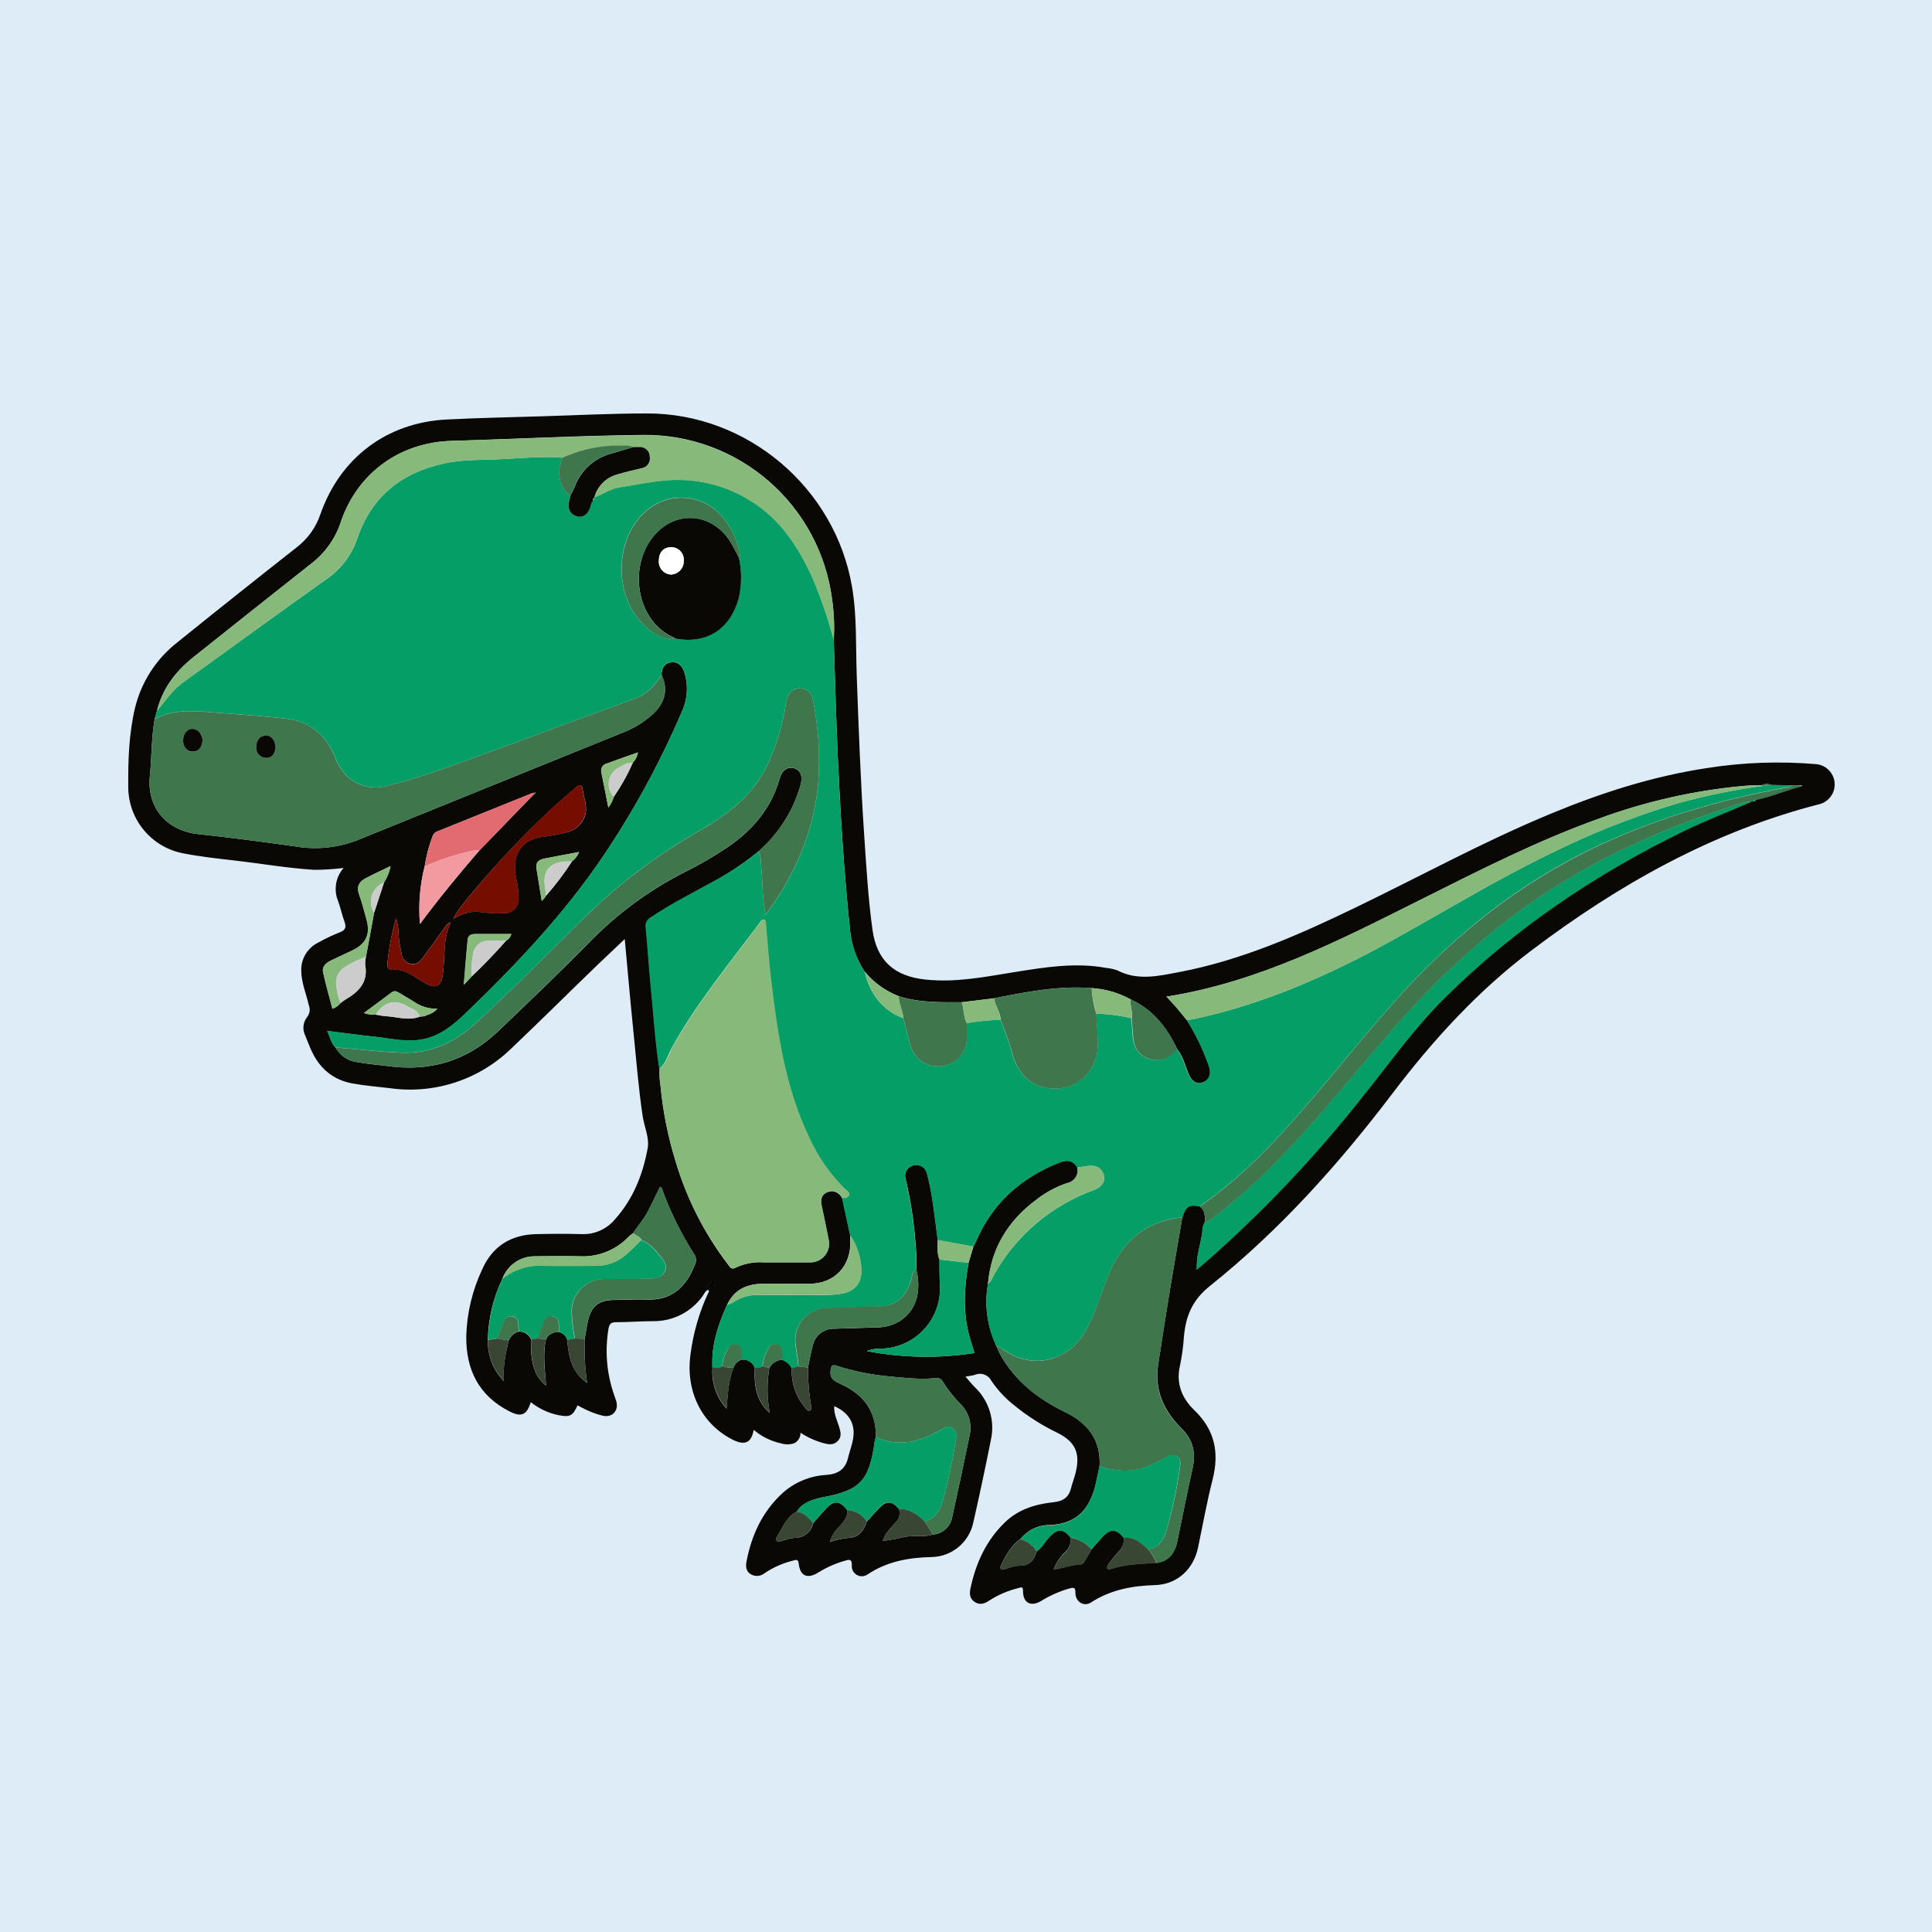 <svg width="500" height="500" viewBox="0 0 500 500" fill="none" xmlns="http://www.w3.org/2000/svg">
<rect width="500" height="500" fill="#DDECF7"/>
<g filter="url(#filter0_d)">
<path d="M245.867 350.27C246.759 351.283 247.438 352.144 248.198 352.914C250.043 354.641 251.404 356.819 252.147 359.234C252.89 361.648 252.989 364.215 252.435 366.679C251.009 373.83 249.489 380.968 247.874 388.092C247.339 390.573 245.981 392.799 244.019 394.41C242.058 396.021 239.609 396.922 237.07 396.965C231.162 397.097 225.618 398.09 220.581 401.422C220.182 401.718 219.707 401.894 219.211 401.928C218.716 401.962 218.221 401.853 217.785 401.614C217.35 401.375 216.992 401.016 216.755 400.58C216.517 400.144 216.41 399.649 216.446 399.153C216.517 397.33 215.706 397.604 214.622 397.928C212.208 398.616 209.901 399.639 207.771 400.966C204.953 402.719 203.048 401.888 202.703 398.637C202.582 397.371 201.893 397.725 201.305 397.867C198.659 398.51 196.148 399.614 193.886 401.129C193.401 401.534 192.802 401.782 192.172 401.838C191.541 401.894 190.909 401.756 190.359 401.443C189.062 400.703 188.94 399.417 189.194 398.14C190.481 391.344 193.248 385.317 198.396 380.516C201.567 377.626 205.644 375.925 209.93 375.704C212.869 375.461 214.764 374.266 215.463 371.328C215.848 369.708 216.477 368.128 216.75 366.497C217.49 362.617 215.798 359.629 211.906 357.907C211.754 359.872 212.635 361.544 213.163 363.266C213.578 364.603 213.892 365.828 212.798 366.953C211.703 368.077 210.396 367.824 209.088 367.479C206.985 366.893 204.984 365.984 203.159 364.785C203.184 365.364 203.033 365.938 202.728 366.43C202.423 366.923 201.976 367.314 201.447 367.55C200.373 367.879 199.226 367.879 198.153 367.55C195.538 366.981 193.103 365.781 191.059 364.056C190.461 367.368 188.829 368.107 185.859 366.71C177.61 362.658 173.353 354.058 174.711 344.425C175.421 338.969 176.956 333.651 179.262 328.654C179.373 328.421 179.606 328.188 179.262 327.793C178.562 328.077 178.248 328.806 177.883 329.363C176.451 331.394 174.55 333.051 172.341 334.192C170.132 335.332 167.681 335.924 165.195 335.917C161.921 335.917 158.647 336.17 155.374 336.19C154.137 336.19 153.712 336.636 153.489 337.821C152.517 343.509 152.991 349.35 154.867 354.808C155.06 355.405 155.293 355.983 155.475 356.58C156.215 359.062 154.462 360.966 151.989 360.379C150.841 360.104 149.719 359.731 148.634 359.265C147.54 358.819 146.516 358.252 145.462 357.705C144.205 360.5 143.496 360.814 140.455 360.227C137.862 359.675 135.433 358.527 133.361 356.874C132.348 360.237 130.908 360.835 127.817 359.244C119.882 355.193 116.558 348.436 116.669 339.756C116.844 333.75 118.262 327.845 120.835 322.415C123.49 316.499 128.263 313.551 134.709 313.389C138.692 313.298 142.675 313.278 146.648 313.389C148.258 313.44 149.859 313.123 151.329 312.463C152.799 311.803 154.099 310.818 155.131 309.581C159.833 304.354 162.347 298.044 163.603 291.247C164.12 288.411 162.732 285.656 162.316 282.84C161.232 275.537 160.664 268.173 159.914 260.829C159.114 253.019 158.445 245.19 157.685 237.025C155.212 239.385 152.901 241.543 150.59 243.751C143.232 250.842 135.945 258.114 128.507 265.164C124.398 269.223 119.406 272.279 113.921 274.092C108.436 275.905 102.606 276.427 96.886 275.618C93.633 275.233 90.359 274.969 87.147 274.382C82.028 273.43 78.542 270.33 76.475 265.62C75.937 264.405 75.461 263.179 74.975 261.953C74.603 261.196 74.453 260.349 74.542 259.51C74.632 258.671 74.957 257.875 75.481 257.213C75.819 256.792 76.038 256.288 76.117 255.754C76.195 255.22 76.13 254.675 75.927 254.174C75.258 251.196 74.002 248.36 73.961 245.24C73.911 243.732 74.298 242.242 75.075 240.949C75.851 239.655 76.985 238.613 78.339 237.947C80.162 236.927 82.051 236.03 83.995 235.263C85.444 234.696 85.647 233.906 85.16 232.548C84.542 230.847 84.147 229.054 83.569 227.362C82.937 225.927 82.731 224.34 82.973 222.791C83.216 221.242 83.897 219.795 84.937 218.621C82.403 218.949 79.85 219.111 77.295 219.107C70.475 218.692 63.735 217.506 56.955 216.726C52.394 216.2 47.834 215.714 43.303 214.822C39.403 214.051 35.881 211.976 33.317 208.938C30.753 205.901 29.299 202.082 29.196 198.109C29.125 191.15 29.317 184.161 30.909 177.334C32.546 170.489 36.48 164.412 42.057 160.114C52.252 151.889 62.509 143.725 72.826 135.622C75.647 133.446 77.762 130.486 78.907 127.113C84.015 112.487 96.085 103.371 111.521 102.57C119.73 102.145 127.959 101.993 136.179 101.74C145.239 101.466 154.3 101 163.36 101C189.376 100.899 212.179 120.246 216.517 145.944C217.804 153.541 217.439 161.229 217.723 168.876C218.22 182.733 218.737 196.58 219.669 210.406C220.226 218.509 220.683 226.673 221.818 234.716C222.912 242.627 227.473 246.648 235.419 247.499C243.364 248.35 250.823 246.82 258.455 245.595C266.38 244.329 274.296 243.012 282.343 244.511C283.316 244.592 284.274 244.803 285.19 245.139C290.42 247.854 295.751 246.608 301.051 245.595C317.196 242.556 332.084 235.982 346.77 228.892C363.553 220.788 379.941 211.804 397.19 204.652C410.284 199.223 423.693 194.898 437.729 192.781C447.112 191.294 456.642 190.954 466.107 191.768C467.321 191.9 468.452 192.449 469.307 193.321C470.162 194.192 470.689 195.334 470.796 196.55C470.904 197.766 470.586 198.982 469.897 199.99C469.209 200.998 468.191 201.737 467.019 202.08C439.28 209.17 414.926 222.895 392.295 240.003C378.451 250.467 366.897 263.118 356.408 276.934C342.503 295.248 327.179 312.387 309.169 326.77C304.538 330.467 302.876 334.6 302.399 339.938C302.236 342.44 301.897 344.928 301.386 347.383C300.271 352.063 301.913 355.902 305.095 358.961C310.416 364.076 311.582 369.951 309.818 376.9C308.349 382.693 307.284 388.589 306.068 394.453C304.893 400.085 300.717 404.056 294.859 404.228C289.001 404.4 283.427 405.423 278.37 408.705C276.505 409.921 274.316 408.553 274.316 406.244C274.316 404.967 274.062 404.724 272.796 405.089C270.249 405.806 267.813 406.873 265.559 408.259C262.833 409.961 260.705 408.867 260.756 405.697C260.756 404.461 260.137 404.846 259.62 404.978C256.906 405.627 254.322 406.733 251.979 408.249C250.692 409.11 249.435 409.445 248.128 408.503C246.82 407.561 246.901 406.264 247.195 404.907C248.594 398.434 251.249 392.65 256.083 387.971C259.661 384.527 264.059 383.261 268.782 382.754C271.042 382.511 272.552 381.559 273.14 379.27C273.495 377.862 274.042 376.494 274.387 375.076C275.613 370.062 274.306 367.135 269.654 364.805C265.693 362.904 261.972 360.541 258.566 357.765C256.251 355.957 254.231 353.801 252.577 351.374C252.208 350.632 251.575 350.056 250.802 349.758C250.029 349.46 249.173 349.462 248.401 349.763C247.702 350.006 246.952 350.087 245.867 350.27ZM195.112 348.011C195.434 347.398 195.912 346.881 196.497 346.511C197.082 346.141 197.755 345.932 198.447 345.904C199.519 346.277 200.405 347.051 200.92 348.062C200.703 351.784 201.934 355.446 204.355 358.282C204.68 358.667 205.045 359.346 205.683 359.011C206.159 358.758 205.957 358.14 205.876 357.674C205.337 354.461 205.076 351.208 205.095 347.95C205.501 346.056 205.825 344.142 206.332 342.278C206.592 340.999 207.299 339.854 208.325 339.047C209.352 338.24 210.631 337.824 211.936 337.872C215.625 337.75 219.314 337.659 223.003 337.527C225.106 337.53 227.167 336.944 228.953 335.836C233.057 333.131 234.517 328.492 233.148 322.445C233.248 320.418 233.194 318.386 232.986 316.367C232.592 310.545 231.718 304.765 230.371 299.087C230.188 298.514 230.201 297.896 230.408 297.331C230.615 296.765 231.006 296.286 231.517 295.967C231.963 295.668 232.484 295.499 233.021 295.479C233.558 295.459 234.09 295.59 234.557 295.856C235.672 296.413 235.905 297.557 236.168 298.641C237.476 303.99 237.962 309.469 238.702 314.899C238.702 316.59 238.469 318.302 239.138 319.963C239.138 322.111 239.138 324.268 239.239 326.416C239.382 328.487 239.108 330.565 238.434 332.529C237.76 334.493 236.699 336.301 235.314 337.849C233.93 339.396 232.249 340.651 230.371 341.538C228.493 342.426 226.457 342.929 224.382 343.017C223 342.934 221.617 343.152 220.328 343.655C229.516 345.426 238.942 345.597 248.188 344.162C247.651 342.359 247.074 340.718 246.668 339.037C245.178 332.959 245.584 326.882 246.668 320.804C247.094 319.396 247.519 317.988 247.935 316.58C248.158 316.155 248.401 315.729 248.584 315.294C252.85 305.306 260.33 298.732 270.313 294.792C272.208 294.043 273.708 294.306 274.812 296.109C274.918 296.547 274.933 297.002 274.858 297.447C274.782 297.891 274.617 298.315 274.372 298.694C274.128 299.073 273.809 299.398 273.435 299.65C273.062 299.902 272.641 300.076 272.198 300.161C269.356 301.125 266.694 302.556 264.323 304.395C256.945 309.834 252.506 316.995 251.695 326.243C250.721 331.746 251.501 337.415 253.925 342.45C254.189 343.141 254.49 343.817 254.827 344.476C258.708 351.435 264.688 356.064 271.711 359.467C277.579 362.313 280.934 366.669 280.569 373.435C280.295 374.722 280.012 376.008 279.748 377.295C278.37 383.949 275.096 388.437 267.586 388.67C266.15 388.669 264.733 388.991 263.438 389.611C262.143 390.232 261.005 391.136 260.107 392.255C257.766 393.906 256.438 396.307 255.171 398.799C254.999 399.143 254.796 399.71 254.958 399.943C255.262 400.409 255.82 400.126 256.286 400.014C257.514 399.547 258.799 399.247 260.107 399.123C262.803 399.204 263.634 397.472 264.323 395.426C265.813 394.413 266.583 392.721 267.85 391.475C269.806 389.541 271.357 389.612 273.069 391.881C273.161 392.563 273.088 393.257 272.857 393.905C272.626 394.553 272.244 395.137 271.742 395.608C270.384 396.867 269.342 398.429 268.701 400.166C271.184 399.802 273.383 398.9 275.735 398.839C276.171 398.839 276.444 398.444 276.657 398.08L278.552 394.879C279.464 393.866 280.336 392.762 281.278 391.749C283.437 389.45 284.917 389.521 286.863 391.941C286.928 392.632 286.83 393.328 286.576 393.974C286.323 394.62 285.921 395.197 285.403 395.659C284.473 396.685 283.606 397.767 282.809 398.9C282.706 399.032 282.632 399.184 282.592 399.346C282.552 399.509 282.547 399.678 282.576 399.842C282.799 400.318 283.285 400.085 283.67 399.964C287.481 398.758 291.434 398.677 295.366 398.465C298.629 397.988 300.079 395.801 300.697 392.843C301.994 386.573 303.23 380.283 304.629 374.033C305.521 370.032 304.811 366.689 301.812 363.721C297.22 359.173 294.717 353.805 295.731 347.12C296.744 340.434 297.758 333.952 298.852 327.317C299.866 321.24 300.94 315.101 301.984 308.993C302.997 306.086 303.524 305.742 306.443 306.147C307.913 307.16 307.811 308.73 307.852 310.199C307.396 310.982 307.165 311.876 307.183 312.782C306.778 316.033 305.501 319.153 305.795 322.496C305.734 322.323 305.663 322.171 305.48 322.404H305.784C306.534 321.787 307.305 321.179 308.034 320.541C322.923 307.467 336.578 293.053 348.827 277.481C355.749 268.841 362.154 259.776 370.11 251.946C388.272 233.966 409.159 219.927 432.094 208.805C437.78 206.05 443.689 203.802 449.476 201.279H449.425C449.851 201.279 450.276 201.279 450.509 200.844C454.472 200.064 458.151 198.382 462.529 197.278C462.135 197.24 461.739 197.223 461.343 197.228C460.867 197.228 460.381 197.228 459.894 197.228L454.513 197.167C454.097 196.987 453.647 196.899 453.193 196.909C452.74 196.92 452.295 197.028 451.888 197.228C450.418 197.278 448.949 197.228 447.499 197.37C434.599 198.532 421.908 201.393 409.757 205.878C393.866 211.571 378.887 219.228 363.837 226.754C342.776 237.289 321.838 248.147 297.879 251.925C298.893 253.05 299.805 253.951 300.656 254.964C301.508 255.977 302.318 256.99 303.149 258.003C305.523 261.754 307.457 265.764 308.916 269.955C309.595 271.981 308.977 273.511 307.355 274.108C305.734 274.706 304.376 273.845 303.565 271.839C302.693 269.682 302.146 267.372 300.646 265.499C298.001 259.887 294.332 255.228 288.484 252.584C285.387 250.896 281.953 249.916 278.431 249.717C269.867 249.039 261.546 250.73 253.215 252.361L244.864 253.374C239.371 253.374 233.868 253.526 228.547 251.794C225.119 250.46 222.09 248.27 219.75 245.433C217.713 242.349 216.441 238.825 216.041 235.152C214.409 219.856 213.477 204.511 212.788 189.145C212.352 179.279 212.078 169.403 211.774 159.527C211.984 156.043 211.838 152.548 211.338 149.094C209.815 137.266 204.008 126.406 195.016 118.567C186.024 110.728 174.471 106.454 162.539 106.551C146.03 106.734 129.53 107.595 113 108.091C99.501 108.445 88.444 116.427 84.157 129.22C82.736 133.455 80.077 137.166 76.525 139.876C66.282 147.98 56.073 156.083 45.898 164.186C41.357 167.853 38.013 172.269 36.614 177.982C36.422 178.691 36.219 179.4 36.026 180.12C35.145 185.073 35.277 189.985 34.78 194.898C33.979 203.001 39.118 208.978 47.286 209.859C55.729 210.771 64.161 211.885 72.562 213.07C77.945 213.976 83.474 213.401 88.555 211.409C111.331 202.164 134.111 192.93 156.894 183.705C159.846 182.607 162.565 180.964 164.911 178.864C168.154 175.825 168.965 172.462 167.221 168.734C167.221 167.023 167.819 165.696 169.694 165.422C171.569 165.149 172.603 166.435 173.13 168.066C174.172 171.408 173.934 175.018 172.461 178.195C166.929 191.129 160.197 203.517 152.354 215.197C142.087 230.492 129.53 243.721 116.355 256.392C113.244 259.37 110.011 262.034 105.653 262.946C101.295 263.858 97.332 262.794 93.187 262.348C89.042 261.903 85.079 261.335 80.68 260.819C81.461 262.45 81.694 263.989 82.849 265.114C83.407 266.125 84.194 266.991 85.149 267.642C86.103 268.293 87.197 268.711 88.342 268.861C90.937 269.338 93.592 269.55 96.207 269.874C107.183 271.424 116.821 268.628 124.868 260.94C132.915 253.252 140.678 245.848 148.361 238.048C155.593 230.562 164.031 224.341 173.323 219.644C176.951 217.842 180.461 215.812 183.832 213.566C190.582 209.119 195.568 203.346 197.808 195.425C198.416 193.308 199.835 192.386 201.396 192.791C203.19 193.298 203.828 194.898 203.17 197.218C201.261 203.906 197.439 209.891 192.173 214.437C188.559 217.384 184.674 219.982 180.569 222.196C175.147 225.235 169.593 227.95 164.465 231.454C164.012 231.692 163.645 232.067 163.418 232.526C163.191 232.984 163.114 233.502 163.198 234.007C163.695 239.264 164.019 244.551 164.536 249.819C165.235 256.737 165.64 263.685 166.705 270.573C166.629 272.087 166.71 273.604 166.948 275.101C167.571 281.672 168.869 288.162 170.819 294.468C173.676 304.158 178.286 313.242 184.42 321.27C184.907 321.888 185.211 322.708 186.366 322.08C188.644 321.003 191.16 320.529 193.673 320.703C197.585 320.703 201.497 320.703 205.399 320.703C206.166 320.751 206.933 320.616 207.637 320.31C208.342 320.004 208.963 319.534 209.45 318.941C209.937 318.347 210.276 317.646 210.439 316.896C210.601 316.145 210.583 315.367 210.386 314.625C209.838 311.9 209.291 309.176 208.703 306.461C208.369 304.932 208.298 303.422 209.909 302.632C211.521 301.842 213.01 302.47 213.963 304.05C214.662 307.261 215.352 310.462 216.041 313.673C216.041 314.088 216.041 314.504 216.041 314.919C216.365 321.614 211.987 326.243 205.349 326.243C201.244 326.243 197.139 326.162 193.035 326.243C189.103 326.355 185.94 327.854 184.177 331.662L183.812 332.483C181.633 337.436 180.052 342.531 180.387 348.041C180.244 349.949 180.493 351.866 181.118 353.674C181.744 355.482 182.733 357.144 184.025 358.556C184.349 354.605 184.552 351.212 185.799 348.011C185.964 347.51 186.246 347.055 186.621 346.683C186.996 346.312 187.454 346.034 187.957 345.874C188.675 345.785 189.401 345.945 190.015 346.326C190.63 346.708 191.094 347.288 191.332 347.971C191.109 352.387 191.646 356.54 195.214 359.7C194.483 355.841 194.448 351.882 195.112 348.011ZM137.344 352.589L137.435 352.67L137.324 352.6C137.081 348.548 136.391 344.567 137.324 340.546C137.627 339.94 138.11 339.441 138.707 339.119C139.303 338.796 139.984 338.665 140.658 338.743C141.169 338.848 141.641 339.093 142.021 339.45C142.4 339.808 142.672 340.265 142.807 340.769C143.141 345.104 143.993 349.196 147.945 351.911C147.396 348.122 147.189 344.291 147.327 340.465C147.6 338.956 147.813 337.426 148.138 335.947C149.009 331.997 150.965 330.457 155.029 330.427C157.816 330.427 160.603 330.214 163.391 330.325C169.157 330.569 172.887 327.783 175.218 322.749C175.421 322.303 175.562 321.827 175.796 321.412C176.058 320.935 176.171 320.389 176.119 319.847C176.066 319.305 175.851 318.791 175.502 318.373C172.376 313.426 169.758 308.176 167.688 302.703C167.475 302.156 167.465 301.457 166.826 301.143C165.813 303.169 164.799 305.256 163.786 307.312C162.772 309.368 161.11 311.191 159.833 313.177C159.476 313.4 159.138 313.65 158.82 313.926C157.183 315.686 155.178 317.065 152.949 317.965C150.719 318.865 148.319 319.263 145.918 319.133C142.026 319.031 138.135 319.082 134.243 319.133C132.43 319.151 130.667 319.724 129.19 320.774C127.713 321.825 126.594 323.302 125.983 325.008C123.614 329.955 122.342 335.355 122.253 340.84C122.206 342.792 122.549 344.733 123.262 346.551C123.976 348.369 125.045 350.026 126.409 351.425C126.074 347.434 126.885 344.202 127.635 340.961C127.864 340.403 128.215 339.904 128.663 339.499C129.11 339.094 129.642 338.794 130.219 338.621C130.903 338.577 131.583 338.749 132.163 339.113C132.743 339.476 133.194 340.013 133.452 340.647C133.452 341.964 133.381 343.301 133.513 344.608C133.837 347.656 134.669 350.553 137.304 352.589H137.344ZM159.772 191.383C160.468 190.645 160.93 189.719 161.1 188.719C158.272 189.732 155.658 190.624 153.063 191.586C152.577 191.686 152.15 191.974 151.877 192.388C151.603 192.802 151.505 193.308 151.604 193.794C152.192 196.833 152.8 199.79 153.438 203.001C154.08 202.16 154.564 201.209 154.867 200.196C156.772 197.416 158.414 194.466 159.772 191.383ZM137.304 225.823C139.761 223.041 142.001 220.075 144.003 216.949C144.839 216.318 145.488 215.471 145.878 214.498C142.837 215.075 139.797 215.612 136.868 216.2C135.5 216.473 134.557 217.132 134.841 218.762C135.297 221.528 135.733 224.283 136.209 227.18C136.493 226.876 136.685 226.694 136.847 226.491C137.01 226.288 137.152 226.045 137.304 225.823ZM93.278 256.595C94.085 256.768 94.9 256.896 95.721 256.98C98.69 257.101 101.639 258.256 104.629 257.112L105.845 257.01L106.403 256.737C107.476 256.46 108.448 255.88 109.2 255.066C107.379 255.123 105.578 254.682 103.99 253.789C102.521 252.878 101.031 251.986 99.531 251.095C98.882 250.71 98.193 250.234 97.423 250.791C95.072 252.523 92.741 254.275 90.177 256.18C91.17 256.532 92.227 256.673 93.278 256.595ZM126.956 237.491C127.632 237.099 128.135 236.466 128.365 235.719C125.122 235.719 122.162 235.719 119.243 235.719C118.169 235.719 117.216 235.891 117.054 237.106C116.7 240.814 116.436 244.541 116.041 248.877L118.068 246.709C121.162 243.771 124.125 240.699 126.956 237.491ZM224.432 392.802C226.145 392.498 227.888 392.326 229.55 391.87C232.145 391.161 234.851 391.972 237.405 391.141C238.67 391.056 239.867 390.535 240.79 389.667C241.714 388.798 242.309 387.637 242.472 386.38C244.023 379.391 245.513 372.392 246.952 365.372C247.264 363.968 247.219 362.509 246.82 361.127C246.422 359.745 245.683 358.484 244.672 357.462C242.904 355.683 241.338 353.716 239.999 351.597C239.84 351.251 239.568 350.969 239.227 350.798C238.886 350.627 238.498 350.576 238.124 350.655C234.01 351.09 229.925 350.564 225.831 350.189C221.325 349.761 216.878 348.854 212.565 347.484C211.298 347.089 211.146 347.424 210.973 348.619C210.629 350.959 212.21 351.556 213.801 352.286C219.608 354.96 222.801 359.376 222.679 365.889C222.554 366.285 222.452 366.687 222.375 367.094C221.007 377.224 218.605 379.766 208.703 381.539C208.571 381.539 208.43 381.589 208.298 381.63C205.926 382.238 203.626 382.957 202.217 385.195C199.683 386.451 198.72 388.984 197.393 391.212C197.119 391.668 196.663 392.225 197.008 392.742C197.484 393.4 198.143 392.742 198.7 392.65C199.621 392.36 200.563 392.14 201.518 391.992C202.662 392.054 203.79 391.704 204.698 391.005C205.606 390.306 206.232 389.305 206.463 388.183C207.477 386.998 208.49 385.803 209.585 384.628C211.764 382.207 213.274 382.258 215.26 384.79C215.514 386.694 214.247 387.88 213.183 389.146C212.041 390.207 211.211 391.558 210.781 393.056C212.214 392.565 213.695 392.225 215.2 392.043C218.169 391.992 219.517 390.28 220.328 387.778C221.443 386.573 222.527 385.347 223.672 384.162C225.426 382.349 226.946 382.46 228.638 384.496C228.855 385.117 228.885 385.787 228.725 386.424C228.564 387.062 228.221 387.638 227.736 388.082C226.449 389.521 225.051 390.888 224.453 392.802L224.361 392.924L224.432 392.802ZM84.157 253.566C84.552 253.283 84.927 252.969 85.343 252.726C88.849 250.7 91.352 248.198 90.501 243.69C90.478 243.009 90.547 242.328 90.704 241.665C91.413 237.869 92.116 234.071 92.812 230.269L95.386 222.409C96.222 221.105 96.803 219.654 97.099 218.134C94.839 219.228 92.751 220.16 90.724 221.234C88.991 222.135 88.18 223.412 88.961 225.508C89.741 227.605 90.238 229.753 90.846 231.88C91.94 235.638 90.846 238.18 87.299 239.912C85.424 240.824 83.518 241.654 81.653 242.576C80.397 243.194 79.302 244.126 79.626 245.615C80.326 248.775 81.218 251.885 82.049 255.066C82.876 254.768 83.605 254.25 84.157 253.566ZM105.896 218.195C104.671 223.071 104.266 228.117 104.7 233.126C109.767 226.299 114.835 220.181 120.034 214.133C124.817 209.211 129.594 204.284 134.364 199.355C134.516 199.355 134.719 199.355 134.598 199.081C134.598 199.081 134.344 199.173 134.212 199.223C134.003 199.235 133.796 199.269 133.594 199.325L109.271 209.13C108.965 209.218 108.685 209.38 108.456 209.6C108.226 209.821 108.054 210.094 107.953 210.396C106.991 212.915 106.302 215.53 105.896 218.195ZM113.314 231.758C115.625 230.452 117.966 229.611 120.561 230.057C122.498 230.321 124.455 230.409 126.409 230.32C126.915 230.346 127.421 230.266 127.894 230.084C128.366 229.903 128.796 229.624 129.154 229.266C129.513 228.907 129.792 228.478 129.973 228.005C130.155 227.533 130.235 227.027 130.209 226.521C130.192 224.708 129.964 222.903 129.53 221.143C128.243 214.741 131.466 211.014 136.726 210.527C138.742 210.276 140.739 209.894 142.705 209.383C143.593 209.191 144.429 208.809 145.155 208.264C145.881 207.718 146.481 207.022 146.911 206.222C148.492 203.528 147.175 200.925 146.79 198.301C146.597 196.944 145.979 196.924 145.016 197.795C142.797 199.821 140.445 201.685 138.276 203.751C131.306 210.288 124.74 217.243 118.615 224.577C116.74 226.866 114.693 229.033 113.314 231.758ZM98.487 231.667C97.393 235.488 96.646 239.4 96.258 243.356C96.146 244.491 96.623 245.098 97.808 244.977C99.835 244.754 101.589 245.686 103.261 246.719C104.386 247.418 105.49 248.147 106.676 248.745C108.845 249.829 110.102 249.089 110.507 246.719C111.308 242.12 110.446 237.299 112.635 232.72C112.355 232.782 112.091 232.904 111.863 233.079C111.635 233.254 111.449 233.478 111.318 233.733C109.362 236.448 107.396 239.153 105.45 241.837C104.68 242.91 103.778 243.741 102.318 243.437C101.694 243.329 101.122 243.018 100.692 242.553C100.262 242.088 99.996 241.495 99.937 240.864C99.825 240.246 99.734 239.629 99.572 239.031C98.954 236.833 99.44 234.463 98.487 231.667ZM179.414 327.601C180.062 327.135 180.914 326.77 180.701 325.767C180.701 325.686 180.437 325.544 180.387 325.575C180.078 325.814 179.83 326.121 179.661 326.473C179.492 326.825 179.407 327.211 179.414 327.601Z" fill="#090805"/>
<path d="M253.896 342.491C251.472 337.455 250.692 331.786 251.666 326.284C252.222 325.856 252.641 325.275 252.872 324.613C256.074 318.64 260.501 313.411 265.865 309.267C269.895 306.153 274.384 303.683 279.172 301.944C281.27 301.123 282.142 299.654 281.625 297.973C281.108 296.291 279.659 295.451 277.469 295.765L274.794 296.16C273.689 294.357 272.189 294.134 270.294 294.843C260.311 298.783 252.832 305.357 248.565 315.344C248.383 315.78 248.139 316.205 247.916 316.631L238.653 314.949C237.913 309.52 237.427 304.04 236.12 298.692C235.856 297.608 235.623 296.464 234.508 295.907C234.041 295.641 233.509 295.51 232.972 295.53C232.435 295.549 231.914 295.718 231.468 296.018C230.957 296.336 230.566 296.816 230.359 297.381C230.152 297.946 230.139 298.564 230.322 299.138C231.669 304.816 232.543 310.596 232.937 316.418C233.145 318.437 233.199 320.469 233.099 322.496C231.903 323.367 231.995 324.825 231.549 326.021C230.12 329.86 227.687 332.098 223.34 332.159C218.992 332.22 214.563 332.453 210.164 332.544C208.941 332.53 207.73 332.787 206.618 333.296C205.506 333.804 204.52 334.552 203.73 335.486C202.941 336.42 202.368 337.517 202.053 338.698C201.737 339.879 201.686 341.116 201.904 342.319C202.188 344.111 202.391 345.904 202.634 347.697L200.861 348.133C200.346 347.122 199.46 346.348 198.388 345.975C198.388 345.347 198.388 344.719 198.388 344.091C198.461 343.617 198.351 343.132 198.081 342.736C197.81 342.339 197.4 342.06 196.931 341.955C196.463 341.849 195.972 341.925 195.557 342.168C195.143 342.41 194.836 342.801 194.699 343.261C193.923 344.588 193.455 346.073 193.33 347.606C193.048 347.828 192.718 347.981 192.365 348.051C192.013 348.122 191.649 348.108 191.303 348.011C191.066 347.329 190.601 346.748 189.987 346.367C189.373 345.985 188.646 345.826 187.929 345.914C187.929 345.367 187.929 344.81 187.929 344.253C187.929 343.179 187.685 342.298 186.54 341.994C185.395 341.691 184.625 342.46 184.148 343.473C183.423 344.744 182.987 346.158 182.871 347.616C182.131 348.295 181.209 347.971 180.368 348.082C180.034 342.572 181.615 337.477 183.794 332.524L184.158 331.703C184.688 331.555 185.199 331.344 185.679 331.075C187.762 329.658 190.258 328.974 192.773 329.13C196.604 329.221 200.445 329.191 204.276 329.13C207.479 329.13 210.691 329.353 213.884 328.786C217.076 328.219 218.951 326.233 218.9 322.901C218.853 319.606 217.838 316.397 215.982 313.673L213.904 304.05C214.613 304.05 215.445 304.05 215.698 303.281C215.951 302.511 215.171 302.207 214.684 301.802C210.749 297.923 207.567 293.348 205.3 288.31C199.107 275.395 197.121 261.447 195.449 247.448C194.881 242.678 194.567 237.886 194.131 233.105C194.131 232.69 194.131 232.184 193.665 232.012C193.199 231.839 192.966 232.315 192.722 232.64C191.709 234.037 190.624 235.435 189.57 236.823C182.588 246.051 175.382 255.106 169.777 265.316C168.764 267.099 168.368 269.267 166.585 270.584C165.521 263.696 165.115 256.747 164.416 249.829C163.899 244.562 163.575 239.274 163.078 234.017C162.994 233.513 163.071 232.994 163.298 232.536C163.526 232.078 163.892 231.703 164.345 231.465C169.473 227.96 175.027 225.205 180.449 222.206C184.596 219.999 188.522 217.401 192.175 214.448C192.665 215.049 192.918 215.81 192.884 216.585C193.128 219.502 193.31 222.419 193.432 225.336C193.532 227.141 193.769 228.936 194.141 230.705C196.755 227.3 199.039 223.654 200.962 219.816C204.731 212.569 207.045 204.654 207.772 196.519C208.272 189.292 207.792 182.031 206.343 174.933C206.273 174.217 205.95 173.548 205.432 173.047C204.914 172.546 204.235 172.246 203.516 172.199C202.824 172.064 202.106 172.16 201.474 172.473C200.842 172.786 200.331 173.298 200.019 173.931C199.642 174.828 199.403 175.778 199.31 176.747C198.458 181.841 196.952 186.805 194.83 191.515C191.212 199.456 184.756 204.572 177.459 208.735C166.52 214.914 156.429 222.486 147.44 231.262C138.065 240.53 128.883 249.981 119.063 258.834C113.59 263.777 107.641 266.664 100.04 266.42C94.253 266.228 88.526 265.499 82.811 265.063C81.675 263.939 81.422 262.399 80.642 260.768C85.02 261.315 89.074 261.862 93.148 262.298C97.222 262.733 101.408 263.777 105.614 262.895C109.82 262.014 113.205 259.32 116.316 256.342C129.491 243.67 142.089 230.442 152.345 215.187C160.189 203.507 166.921 191.119 172.453 178.185C173.925 175.008 174.164 171.398 173.122 168.056C172.595 166.415 171.693 165.108 169.686 165.412C167.679 165.716 167.223 167.012 167.213 168.724C165.439 171.338 163.524 173.627 160.332 174.802C146.305 179.866 132.359 185.164 118.323 190.239C110.985 192.872 103.658 195.607 96.087 197.39C94.396 197.862 92.615 197.915 90.898 197.545C89.182 197.174 87.581 196.391 86.236 195.263C84.562 193.67 83.3 191.696 82.557 189.509C80.216 184.06 76.142 180.758 70.243 180.008C63.757 179.208 57.22 178.853 50.703 178.327C45.636 177.911 40.68 177.587 36.028 180.12C36.221 179.4 36.423 178.691 36.616 177.982C38.775 175.44 40.569 172.614 43.356 170.608C55.69 161.776 67.943 152.781 80.338 143.989C84.13 141.459 86.98 137.749 88.445 133.434C92.094 122.535 99.898 116.346 110.985 113.925C115.181 113.004 119.448 113.034 123.674 112.912C129.653 112.73 135.623 111.97 141.613 112.446C139.93 116.083 140.721 120.124 143.538 122.322C143.437 122.859 143.315 123.396 143.224 123.933C142.93 125.655 143.406 126.972 145.18 127.569C146.69 128.076 147.987 127.245 148.677 125.473C148.92 124.834 148.91 124.085 149.457 123.578L149.852 122.707H149.781C151.991 121.938 153.835 120.469 156.308 120.104C159.957 119.547 163.554 118.787 167.233 118.402C175.389 117.451 183.623 119.344 190.543 123.761C198.144 128.562 202.756 135.764 206.364 143.756C208.522 148.884 210.326 154.153 211.766 159.527C212.11 169.403 212.384 179.279 212.779 189.145C213.468 204.511 214.401 219.856 216.032 235.152C216.433 238.825 217.704 242.35 219.742 245.433C221.13 251.085 224.191 255.349 229.765 257.527C230.373 259.816 230.93 262.116 231.579 264.384C232.014 266.127 233.073 267.649 234.557 268.663C236.04 269.677 237.844 270.112 239.626 269.885C241.486 269.722 243.211 268.845 244.438 267.437C245.664 266.03 246.297 264.202 246.204 262.338C246.204 261.153 246.204 259.968 246.204 258.783C249.08 258.281 251.99 257.989 254.909 257.912C256.23 261.056 257.34 264.284 258.234 267.575C260.098 273.43 264.933 276.448 270.973 275.557C276.192 274.787 280.175 269.935 280.094 264.233C280.094 261.599 279.811 258.965 279.659 256.322C282.732 256.399 285.789 256.797 288.78 257.507C288.902 259.097 289.003 260.697 289.155 262.288C289.449 265.387 290.868 267.261 293.462 268.041C296.057 268.821 298.611 267.98 300.557 265.478C302.056 267.352 302.583 269.662 303.475 271.819C304.286 273.845 305.664 274.666 307.266 274.088C308.867 273.511 309.506 271.951 308.827 269.935C307.395 265.755 305.491 261.752 303.151 258.003C303.698 257.922 304.256 257.871 304.803 257.76C323.411 253.82 340.538 246.122 357.048 236.955C370.385 229.55 383.398 221.599 397.182 214.934C407.734 209.687 418.712 205.343 429.998 201.948C437.313 199.901 444.764 198.374 452.295 197.38L454.534 197.147L459.926 197.228C459.468 197.548 458.925 197.725 458.365 197.734C440.68 201.047 423.512 206.04 407.316 213.941C389.013 222.916 373.314 235.324 359.521 250.305C349.386 261.336 340.265 273.217 330.302 284.4C323.096 292.503 315.445 300.049 306.465 306.198C303.546 305.793 303.019 306.137 302.006 309.044C292.722 309.925 286.692 315.061 283.125 323.438C281.047 328.3 279.689 333.466 277.135 338.135C272.595 346.451 263.129 348.629 255.416 343.129C254.998 342.747 254.461 342.522 253.896 342.491ZM187.209 138.225C187.736 137.567 187.391 136.898 187.209 136.199C186.45 132.998 184.935 130.025 182.79 127.529C181.577 126.132 180.097 124.993 178.435 124.178C176.774 123.364 174.967 122.89 173.119 122.786C171.272 122.683 169.422 122.95 167.68 123.573C165.938 124.197 164.339 125.163 162.977 126.415C155.224 133.323 154.717 147.493 162.095 155.161C164.345 157.491 166.97 159.578 170.608 159.264C178.716 160.783 184.797 156.954 187.098 148.962C187.96 145.439 187.998 141.765 187.209 138.225Z" fill="#059E67"/>
<path d="M166.706 270.553C168.49 269.236 168.916 267.069 169.899 265.286C175.493 255.076 182.709 246.04 189.692 236.793C190.705 235.405 191.79 234.007 192.844 232.609C193.087 232.285 193.28 231.799 193.786 231.981C194.293 232.163 194.212 232.66 194.253 233.075C194.688 237.856 195.003 242.647 195.57 247.418C197.242 261.417 199.229 275.365 205.421 288.279C207.688 293.318 210.87 297.892 214.806 301.771C215.242 302.177 216.012 302.572 215.82 303.25C215.627 303.929 214.735 303.99 214.026 304.02C213.063 302.44 211.685 301.761 209.972 302.602C208.259 303.443 208.431 304.901 208.766 306.431C209.354 309.145 209.901 311.87 210.448 314.595C210.646 315.337 210.664 316.115 210.501 316.865C210.339 317.616 210 318.317 209.513 318.91C209.026 319.504 208.404 319.973 207.7 320.28C206.996 320.586 206.228 320.721 205.462 320.672C201.56 320.672 197.648 320.672 193.736 320.672C191.222 320.498 188.706 320.973 186.429 322.05C185.273 322.678 184.969 321.858 184.483 321.24C178.33 313.225 173.699 304.152 170.821 294.468C168.868 288.152 167.571 281.652 166.95 275.071C166.712 273.577 166.631 272.063 166.706 270.553Z" fill="#87B97A"/>
<path d="M36.028 180.14C40.68 177.608 45.636 177.932 50.703 178.347C57.22 178.874 63.757 179.228 70.243 180.029C76.142 180.758 80.216 184.08 82.517 189.509C83.259 191.696 84.522 193.671 86.195 195.263C87.545 196.397 89.153 197.184 90.877 197.555C92.601 197.926 94.39 197.869 96.087 197.39C103.698 195.607 111.026 192.872 118.384 190.218C132.42 185.154 146.366 179.846 160.392 174.782C163.585 173.627 165.46 171.338 167.274 168.704C168.977 172.442 168.206 175.795 164.963 178.833C162.605 180.95 159.868 182.603 156.896 183.705C134.126 192.957 111.347 202.191 88.557 211.409C83.476 213.405 77.948 213.983 72.564 213.08C64.162 211.875 55.73 210.781 47.288 209.869C39.119 208.978 33.981 203.022 34.782 194.898C35.278 189.986 35.147 185.073 36.028 180.14ZM67.294 187.625C67.294 185.691 66.189 184.252 64.781 184.354C63.078 184.475 62.389 185.62 62.318 187.19C62.263 187.553 62.286 187.924 62.387 188.277C62.488 188.63 62.663 188.958 62.901 189.237C63.14 189.517 63.435 189.742 63.768 189.897C64.101 190.052 64.464 190.134 64.831 190.137C66.696 190.137 67.081 188.821 67.294 187.625ZM48.453 185.589C48.19 184.06 47.592 182.824 45.91 182.682C44.491 182.561 43.376 183.979 43.406 185.721C43.437 187.463 44.582 188.689 46.062 188.547C47.815 188.334 48.2 186.997 48.453 185.589Z" fill="#3F764B"/>
<path d="M253.896 342.491C254.454 342.537 254.98 342.773 255.386 343.159C263.098 348.659 272.564 346.482 277.105 338.166C279.659 333.496 281.017 328.33 283.094 323.468C286.662 315.091 292.692 309.956 301.975 309.075C300.962 315.152 299.847 321.28 298.844 327.398C297.769 333.992 296.817 340.566 295.722 347.201C294.628 353.835 297.172 359.255 301.803 363.803C304.844 366.77 305.512 370.113 304.621 374.114C303.222 380.364 301.986 386.654 300.688 392.924C300.07 395.882 298.661 398.07 295.357 398.546C294.81 397.229 294.061 396.006 293.138 394.919C295.682 394.585 296.969 392.944 297.719 390.655C299.424 384.925 300.675 379.069 301.459 373.142C301.803 371.015 300.03 369.941 298.063 371.004C296.138 372.12 294.121 373.069 292.033 373.841C288.162 375.147 284.371 374.631 280.581 373.516C280.946 366.75 277.591 362.374 271.723 359.548C264.7 356.145 258.72 351.516 254.838 344.557C254.487 343.886 254.172 343.196 253.896 342.491Z" fill="#3F764B"/>
<path d="M141.613 112.447C135.623 111.97 129.653 112.73 123.674 112.912C119.448 113.034 115.181 113.004 110.985 113.925C99.898 116.346 92.094 122.535 88.415 133.414C86.949 137.729 84.099 141.439 80.307 143.969C67.943 152.781 55.69 161.776 43.386 170.629C40.599 172.654 38.805 175.46 36.647 178.003C38.015 172.27 41.359 167.853 45.9 164.227C56.075 156.063 66.284 147.96 76.527 139.917C80.087 137.194 82.746 133.463 84.158 129.21C88.445 116.377 99.502 108.395 113.002 108.091C129.522 107.645 146.031 106.784 162.551 106.612C174.483 106.514 186.036 110.789 195.028 118.628C204.02 126.467 209.826 137.327 211.35 149.155C211.85 152.609 211.996 156.104 211.786 159.588C210.347 154.214 208.542 148.945 206.384 143.817C202.776 135.825 198.165 128.623 190.564 123.822C183.643 119.405 175.409 117.512 167.254 118.463C163.575 118.848 159.977 119.608 156.328 120.165C153.906 120.53 152.011 121.998 149.801 122.768C150.178 121.356 150.918 120.068 151.948 119.03C152.977 117.992 154.26 117.242 155.67 116.853C157.798 116.215 159.946 115.698 162.105 115.212C162.762 115.089 163.344 114.711 163.724 114.16C164.104 113.61 164.251 112.932 164.132 112.274C164.133 111.941 164.068 111.612 163.941 111.304C163.813 110.997 163.625 110.718 163.388 110.484C163.151 110.25 162.87 110.066 162.561 109.942C162.252 109.818 161.921 109.757 161.588 109.762C161.031 109.762 160.473 109.762 159.916 109.762C159.227 109.439 158.462 109.316 157.707 109.408C152.176 109.12 146.657 110.162 141.613 112.447Z" fill="#87B97A"/>
<path d="M82.811 265.094C88.567 265.529 94.293 266.258 100.04 266.451C107.641 266.694 113.59 263.807 119.063 258.864C128.843 250.011 138.025 240.561 147.44 231.292C156.429 222.517 166.52 214.944 177.459 208.765C184.756 204.582 191.212 199.466 194.83 191.545C196.952 186.835 198.458 181.872 199.31 176.777C199.403 175.808 199.642 174.859 200.019 173.961C200.326 173.323 200.836 172.805 201.468 172.486C202.1 172.167 202.82 172.066 203.516 172.199C204.227 172.244 204.9 172.537 205.417 173.028C205.934 173.519 206.262 174.175 206.343 174.883C207.792 181.981 208.272 189.242 207.772 196.468C207.045 204.604 204.731 212.518 200.962 219.765C199.039 223.603 196.755 227.249 194.141 230.654C193.769 228.885 193.532 227.091 193.432 225.286C193.31 222.369 193.128 219.451 192.884 216.534C192.918 215.759 192.665 214.999 192.175 214.397C197.441 209.851 201.263 203.865 203.171 197.177C203.83 194.858 203.171 193.257 201.398 192.751C199.807 192.315 198.418 193.267 197.81 195.384C195.57 203.305 190.584 209.079 183.834 213.526C180.463 215.772 176.953 217.802 173.324 219.603C164.033 224.3 155.595 230.521 148.362 238.008C140.66 245.787 132.745 253.364 124.829 260.941C116.914 268.517 107.144 271.424 96.168 269.875C93.553 269.51 90.898 269.297 88.303 268.862C87.156 268.709 86.061 268.288 85.106 267.634C84.152 266.979 83.366 266.109 82.811 265.094Z" fill="#3F764B"/>
<path d="M449.427 201.462C443.64 203.984 437.731 206.233 432.045 208.988C409.11 220.13 388.223 234.149 370.061 252.128C362.146 259.958 355.741 269.024 348.778 277.664C336.529 293.235 322.874 307.649 307.985 320.723C307.256 321.361 306.485 321.969 305.735 322.587V322.638C305.431 319.285 306.749 316.165 307.114 312.913C307.096 312.008 307.327 311.114 307.783 310.331C308.716 310.036 309.567 309.526 310.266 308.842C321.931 300.06 331.65 289.312 341.076 278.292C351.038 266.653 360.626 254.691 371.875 244.217C377.91 238.531 384.319 233.255 391.06 228.426C408.137 216.332 426.998 207.955 446.903 201.776C447.716 201.508 448.573 201.401 449.427 201.462Z" fill="#059E67"/>
<path d="M452.274 197.39C444.744 198.384 437.293 199.911 429.978 201.958C418.692 205.353 407.714 209.697 397.161 214.944C383.408 221.609 370.365 229.56 357.028 236.965C340.518 246.132 323.39 253.83 304.783 257.77C304.235 257.882 303.678 257.932 303.131 258.013C302.3 257 301.489 255.987 300.638 254.974C299.786 253.962 298.894 253.07 297.861 251.936C321.819 248.158 342.758 237.299 363.818 226.765C378.868 219.239 393.847 211.571 409.739 205.888C421.89 201.403 434.58 198.542 447.481 197.38C448.93 197.258 450.399 197.289 451.869 197.238L452.274 197.39Z" fill="#87B97A"/>
<path d="M449.427 201.462C448.593 201.409 447.757 201.516 446.964 201.776C427.059 207.955 408.198 216.332 391.121 228.426C384.38 233.255 377.971 238.531 371.936 244.217C360.686 254.691 351.099 266.653 341.136 278.292C331.711 289.312 321.992 300.059 310.326 308.841C309.627 309.526 308.777 310.036 307.843 310.33C307.843 308.811 307.904 307.292 306.435 306.279C315.414 300.13 323.066 292.574 330.272 284.481C340.224 273.339 349.345 261.417 359.49 250.386C373.284 235.405 388.983 223.037 407.286 214.022C423.502 206.081 440.65 201.087 458.335 197.815C458.913 197.788 459.469 197.583 459.926 197.228C460.413 197.228 460.94 197.228 461.375 197.228C461.758 197.289 462.137 197.37 462.511 197.471C458.132 198.575 454.453 200.256 450.491 201.036C450.289 201.022 450.086 201.054 449.898 201.13C449.71 201.205 449.542 201.322 449.406 201.472L449.427 201.462Z" fill="#3F764B"/>
<path d="M279.709 256.342C279.861 258.986 280.125 261.619 280.145 264.253C280.145 269.956 276.213 274.807 271.024 275.577C264.943 276.469 260.149 273.45 258.284 267.595C257.391 264.304 256.281 261.076 254.96 257.932C254.96 255.906 253.44 254.346 253.298 252.361C261.629 250.74 269.949 249.039 278.523 249.717C278.619 251.969 279.018 254.197 279.709 256.342Z" fill="#3F764B"/>
<path d="M222.66 365.889C222.782 359.346 219.62 354.96 213.782 352.286C212.191 351.556 210.61 350.959 210.955 348.619C211.127 347.424 211.279 347.089 212.546 347.484C216.86 348.851 221.307 349.754 225.812 350.179C229.866 350.554 233.991 351.08 238.106 350.645C238.479 350.566 238.868 350.617 239.208 350.788C239.549 350.959 239.821 351.241 239.981 351.587C241.322 353.707 242.892 355.674 244.663 357.451C245.675 358.474 246.414 359.734 246.812 361.116C247.21 362.499 247.256 363.958 246.943 365.362C245.535 372.382 244.014 379.381 242.464 386.37C242.3 387.627 241.706 388.788 240.782 389.656C239.858 390.524 238.662 391.046 237.396 391.131L235.319 387.748C237.994 386.948 239.241 385.003 240.001 382.41C241.431 377.263 242.541 372.033 243.325 366.75C243.518 365.535 243.741 364.39 242.545 363.559C241.349 362.729 240.346 363.559 239.322 364.127C234.032 367.125 228.569 368.665 222.66 365.889Z" fill="#3F764B"/>
<path d="M280.54 373.476C284.331 374.59 288.121 375.107 291.993 373.8C294.08 373.029 296.098 372.08 298.023 370.964C299.989 369.9 301.763 370.964 301.418 373.101C300.638 379.055 299.388 384.939 297.678 390.696C296.928 392.985 295.651 394.626 293.097 394.96C291.293 393.349 289.53 391.668 286.814 392.063C284.868 389.642 283.388 389.571 281.229 391.871C280.287 392.883 279.415 393.957 278.503 395C277.098 393.37 275.158 392.293 273.03 391.962C271.318 389.693 269.767 389.622 267.811 391.557C266.544 392.802 265.784 394.474 264.284 395.507C263.826 394.726 263.218 394.043 262.494 393.499C261.77 392.955 260.946 392.56 260.068 392.336C260.966 391.217 262.105 390.313 263.399 389.692C264.694 389.072 266.112 388.75 267.548 388.751C275.068 388.508 278.341 384.031 279.709 377.376C279.983 376.089 280.267 374.803 280.54 373.476Z" fill="#059E67"/>
<path d="M222.661 365.889C228.569 368.665 234.032 367.125 239.332 364.137C240.346 363.549 241.288 362.688 242.555 363.57C243.822 364.451 243.569 365.545 243.335 366.76C242.548 372.044 241.434 377.274 240.001 382.42C239.241 385.013 237.974 386.958 235.319 387.758C233.444 385.904 231.346 384.517 228.6 384.476C226.907 382.45 225.387 382.329 223.633 384.142C222.488 385.327 221.404 386.553 220.289 387.758C219.751 386.887 219.008 386.161 218.125 385.644C217.242 385.126 216.245 384.833 215.222 384.79C213.195 382.258 211.725 382.207 209.546 384.628C208.533 385.803 207.468 386.998 206.425 388.184C205.32 386.745 204.114 385.459 202.178 385.195C203.597 382.957 205.898 382.238 208.259 381.63C208.391 381.63 208.533 381.569 208.664 381.539C218.566 379.766 220.968 377.214 222.336 367.095C222.42 366.687 222.529 366.284 222.661 365.889Z" fill="#059E67"/>
<path d="M142.808 340.779C142.674 340.275 142.402 339.819 142.022 339.461C141.643 339.103 141.171 338.858 140.66 338.753C140.66 338.267 140.66 337.74 140.66 337.305C140.66 336.16 140.528 334.995 139.17 334.681C137.812 334.367 137.052 335.39 136.596 336.525C136.14 337.659 135.674 339.118 135.228 340.414L133.525 340.597C133.267 339.963 132.816 339.426 132.236 339.062C131.655 338.699 130.975 338.527 130.292 338.571C130.292 338.085 130.201 337.558 130.201 337.122C130.201 336.008 130.028 334.985 128.752 334.681C127.475 334.377 126.674 335.208 126.238 336.312C125.701 337.669 125.225 339.047 124.748 340.364L122.326 340.738C122.414 335.254 123.687 329.854 126.056 324.906C129.132 322.443 133.03 321.24 136.961 321.544C141.349 321.695 145.748 321.544 150.136 321.544C152.981 321.623 155.754 320.637 157.909 318.778C159.328 317.563 160.636 316.216 161.963 314.929C163.674 315.698 165.15 316.908 166.24 318.434C167.345 319.832 168.987 321.149 167.973 323.185C166.96 325.22 164.882 324.866 163.149 324.937C159.612 325.089 156.055 324.937 152.507 325.028C151.354 324.997 150.206 325.205 149.136 325.639C148.067 326.073 147.098 326.723 146.292 327.548C145.486 328.374 144.859 329.358 144.452 330.437C144.044 331.516 143.864 332.668 143.923 333.82C144.016 336.04 144.287 338.248 144.734 340.424L142.808 340.779Z" fill="#059E67"/>
<path d="M144.805 340.394C144.358 338.218 144.087 336.009 143.994 333.79C143.935 332.638 144.115 331.486 144.523 330.406C144.93 329.327 145.557 328.344 146.363 327.518C147.169 326.692 148.138 326.042 149.207 325.608C150.277 325.175 151.425 324.967 152.578 324.998C156.126 324.927 159.673 325.058 163.22 324.906C164.953 324.836 167.061 325.109 168.044 323.154C169.027 321.199 167.416 319.801 166.311 318.403C165.221 316.877 163.745 315.668 162.034 314.899C161.578 313.957 160.514 313.774 159.825 313.126C161.102 311.1 162.723 309.399 163.777 307.261C164.831 305.124 165.804 303.21 166.818 301.093C167.456 301.407 167.466 302.106 167.679 302.653C169.75 308.125 172.368 313.375 175.493 318.322C175.843 318.74 176.058 319.254 176.11 319.796C176.163 320.339 176.05 320.884 175.787 321.361C175.554 321.777 175.412 322.253 175.209 322.698C172.878 327.763 169.129 330.518 163.382 330.275C160.595 330.163 157.808 330.356 155.021 330.376C150.967 330.376 149.001 331.946 148.129 335.897C147.805 337.396 147.592 338.935 147.318 340.414L144.805 340.394Z" fill="#3F764B"/>
<path d="M113.316 231.758C114.705 229.034 116.752 226.866 118.627 224.577C124.735 217.23 131.284 210.262 138.238 203.711C140.407 201.685 142.758 199.77 144.977 197.755C145.991 196.883 146.558 196.904 146.751 198.261C147.136 200.885 148.454 203.488 146.873 206.182C146.45 206.984 145.86 207.686 145.141 208.239C144.422 208.791 143.591 209.181 142.707 209.383C140.755 209.906 138.771 210.302 136.768 210.568C131.508 211.024 128.285 214.782 129.572 221.183C130.006 222.944 130.234 224.749 130.251 226.562C130.278 227.068 130.197 227.573 130.016 228.046C129.834 228.519 129.555 228.948 129.197 229.306C128.838 229.664 128.409 229.943 127.936 230.125C127.463 230.306 126.957 230.387 126.451 230.36C124.498 230.45 122.54 230.362 120.603 230.097C117.958 229.641 115.617 230.452 113.316 231.758Z" fill="#750D00"/>
<path d="M246.65 320.804C245.565 326.882 245.16 332.959 246.65 339.037C247.055 340.718 247.663 342.359 248.17 344.162C238.923 345.598 229.498 345.426 220.309 343.656C221.598 343.152 222.982 342.934 224.363 343.017C226.438 342.929 228.475 342.426 230.353 341.538C232.23 340.651 233.911 339.396 235.296 337.849C236.681 336.302 237.741 334.493 238.416 332.529C239.09 330.566 239.363 328.487 239.221 326.416C239.119 324.268 239.15 322.111 239.119 319.963L246.65 320.804Z" fill="#059E67"/>
<path d="M246.224 258.803C246.224 259.988 246.224 261.174 246.224 262.359C246.318 264.223 245.685 266.05 244.458 267.458C243.231 268.865 241.507 269.742 239.646 269.905C237.864 270.132 236.06 269.697 234.577 268.684C233.094 267.67 232.034 266.147 231.599 264.405C230.951 262.136 230.393 259.837 229.785 257.547C229.674 255.521 228.569 253.81 228.559 251.814C233.88 253.546 239.383 253.384 244.876 253.394C245.565 255.147 245.271 257.122 246.224 258.803Z" fill="#3F764B"/>
<path d="M202.695 347.626C202.452 345.833 202.249 344.041 201.965 342.248C201.747 341.045 201.798 339.809 202.113 338.627C202.429 337.446 203.002 336.35 203.791 335.416C204.58 334.482 205.566 333.733 206.679 333.225C207.791 332.716 209.002 332.459 210.225 332.473C214.613 332.382 219.002 332.098 223.4 332.088C227.799 332.078 230.181 329.789 231.61 325.95C232.055 324.755 231.964 323.296 233.16 322.425C234.528 328.502 233.069 333.111 228.964 335.816C227.178 336.924 225.117 337.51 223.015 337.507C219.326 337.639 215.637 337.73 211.948 337.852C210.643 337.804 209.363 338.22 208.337 339.027C207.311 339.834 206.604 340.979 206.343 342.258C205.837 344.122 205.512 346.036 205.107 347.93L202.695 347.626Z" fill="#3F764B"/>
<path d="M134.366 199.355L120.046 214.133C119.371 214.022 118.681 214.053 118.019 214.225C113.87 215.145 109.823 216.475 105.938 218.195C106.333 215.524 107.012 212.902 107.965 210.376C108.066 210.08 108.237 209.812 108.463 209.596C108.688 209.379 108.962 209.219 109.262 209.13L133.586 199.325C133.788 199.269 133.995 199.235 134.204 199.223L134.366 199.355Z" fill="#E16B71"/>
<path d="M274.794 296.119L277.469 295.724C279.659 295.41 281.088 296.17 281.625 297.932C282.162 299.695 281.27 301.083 279.172 301.903C274.384 303.642 269.895 306.113 265.865 309.226C260.501 313.37 256.074 318.6 252.872 324.572C252.641 325.234 252.222 325.815 251.666 326.243C252.477 316.995 256.916 309.834 264.294 304.395C266.67 302.562 269.335 301.138 272.179 300.181C272.623 300.096 273.045 299.922 273.42 299.67C273.794 299.417 274.114 299.091 274.358 298.711C274.603 298.331 274.768 297.905 274.842 297.46C274.917 297.014 274.901 296.558 274.794 296.119Z" fill="#87B97A"/>
<path d="M216.053 313.643C217.909 316.366 218.924 319.575 218.971 322.87C218.971 326.203 217.188 328.188 213.955 328.756C210.722 329.323 207.55 329.059 204.347 329.1C200.516 329.151 196.675 329.181 192.844 329.1C190.329 328.944 187.833 329.628 185.75 331.045C185.27 331.313 184.759 331.524 184.229 331.673C185.952 327.864 189.155 326.365 193.087 326.254C197.141 326.142 201.296 326.254 205.401 326.254C212.049 326.254 216.417 321.625 216.093 314.929C216.042 314.473 216.053 314.058 216.053 313.643Z" fill="#87B97A"/>
<path d="M92.814 230.229C92.138 234.031 91.435 237.829 90.705 241.624C88.822 242.293 87.015 243.159 85.314 244.207C84.472 244.702 83.805 245.444 83.402 246.332C82.999 247.221 82.881 248.212 83.064 249.17C83.195 250.684 83.564 252.168 84.158 253.567C83.598 254.263 82.854 254.79 82.01 255.086C81.179 251.905 80.287 248.796 79.588 245.635C79.263 244.126 80.358 243.194 81.615 242.597C83.479 241.675 85.385 240.844 87.26 239.933C90.787 238.201 91.901 235.658 90.807 231.9C90.199 229.773 89.692 227.595 88.922 225.529C88.151 223.463 88.922 222.156 90.685 221.254C92.712 220.241 94.8 219.229 97.06 218.155C96.772 219.658 96.204 221.094 95.388 222.389C94.656 222.68 93.998 223.129 93.459 223.702C92.92 224.275 92.513 224.96 92.268 225.708C92.022 226.455 91.944 227.248 92.038 228.029C92.133 228.81 92.397 229.561 92.814 230.229Z" fill="#87B97A"/>
<path d="M98.489 231.667C99.442 234.463 98.955 236.833 99.573 239.061C99.736 239.659 99.827 240.277 99.938 240.895C99.998 241.525 100.263 242.119 100.694 242.584C101.124 243.049 101.696 243.359 102.32 243.468C103.779 243.772 104.681 242.941 105.452 241.867C107.397 239.163 109.364 236.458 111.32 233.764C111.451 233.508 111.637 233.285 111.865 233.11C112.093 232.935 112.356 232.812 112.637 232.751C110.448 237.329 111.309 242.151 110.509 246.75C110.103 249.11 108.847 249.849 106.678 248.775C105.492 248.178 104.387 247.448 103.262 246.75C101.59 245.737 99.888 244.784 97.81 245.007C96.624 245.129 96.148 244.521 96.259 243.387C96.646 239.421 97.392 235.498 98.489 231.667Z" fill="#750D00"/>
<path d="M300.668 265.499C298.702 268.001 296.269 268.872 293.574 268.061C290.878 267.251 289.52 265.408 289.266 262.308C289.114 260.718 289.013 259.117 288.891 257.527C289.195 255.856 288.405 254.255 288.557 252.584C294.354 255.228 298.023 259.887 300.668 265.499Z" fill="#3F764B"/>
<path d="M105.898 218.195C109.783 216.475 113.83 215.145 117.978 214.225C118.64 214.053 119.331 214.022 120.005 214.134C114.796 220.211 109.678 226.289 104.661 233.126C104.241 228.115 104.659 223.069 105.898 218.195Z" fill="#F39AA1"/>
<path d="M159.825 313.126C160.514 313.774 161.578 313.957 162.034 314.899C160.676 316.185 159.369 317.532 157.98 318.748C155.821 320.666 153.014 321.694 150.126 321.625C145.727 321.625 141.329 321.736 136.951 321.625C133.02 321.321 129.122 322.524 126.046 324.987C126.657 323.282 127.776 321.804 129.253 320.754C130.729 319.704 132.493 319.131 134.305 319.113C138.197 319.113 142.089 319.021 145.981 319.113C148.382 319.243 150.782 318.844 153.011 317.945C155.241 317.045 157.245 315.666 158.882 313.906C159.176 313.623 159.491 313.362 159.825 313.126Z" fill="#87B97A"/>
<path d="M288.537 252.584C288.385 254.255 289.175 255.856 288.871 257.527C285.88 256.817 282.823 256.42 279.75 256.342C279.048 254.198 278.639 251.97 278.534 249.717C282.039 249.924 285.455 250.903 288.537 252.584Z" fill="#87B97A"/>
<path d="M228.61 384.476C231.356 384.476 233.454 385.904 235.329 387.758L237.407 391.141C234.853 391.972 232.147 391.141 229.552 391.871C227.89 392.326 226.147 392.499 224.434 392.802C225.032 390.888 226.461 389.521 227.718 388.082C228.204 387.635 228.548 387.055 228.707 386.414C228.866 385.772 228.832 385.098 228.61 384.476Z" fill="#394634"/>
<path d="M84.158 253.566C83.564 252.168 83.195 250.684 83.064 249.17C82.881 248.212 82.999 247.221 83.402 246.332C83.805 245.444 84.472 244.702 85.314 244.207C87.015 243.159 88.822 242.293 90.705 241.624C90.548 242.287 90.48 242.969 90.503 243.65C91.354 248.157 88.851 250.69 85.344 252.685C84.939 252.938 84.554 253.283 84.158 253.566Z" fill="#CCCCCC"/>
<path d="M286.814 392.023C289.53 391.627 291.293 393.309 293.097 394.919C294.021 396.006 294.77 397.229 295.317 398.546C291.385 398.758 287.432 398.839 283.621 400.045C283.236 400.166 282.75 400.399 282.527 399.923C282.498 399.759 282.503 399.59 282.543 399.428C282.583 399.265 282.657 399.113 282.76 398.981C283.557 397.848 284.424 396.766 285.354 395.74C285.872 395.278 286.274 394.701 286.527 394.055C286.781 393.409 286.879 392.713 286.814 392.023Z" fill="#394634"/>
<path d="M246.224 258.803C245.271 257.122 245.565 255.147 244.917 253.394L253.268 252.381C253.409 254.407 254.93 255.927 254.93 257.952C252.011 258.023 249.101 258.308 246.224 258.803Z" fill="#87B97A"/>
<path d="M260.068 392.337C260.946 392.56 261.77 392.955 262.494 393.499C263.218 394.043 263.826 394.726 264.284 395.507C263.595 397.533 262.764 399.285 260.068 399.204C258.76 399.328 257.475 399.628 256.247 400.095C255.781 400.207 255.234 400.491 254.92 400.025C254.757 399.792 254.92 399.224 255.132 398.88C256.399 396.408 257.727 393.988 260.068 392.337Z" fill="#394634"/>
<path d="M202.188 385.195C204.124 385.459 205.33 386.745 206.435 388.184C206.203 389.305 205.577 390.307 204.669 391.005C203.762 391.704 202.633 392.055 201.489 391.992C200.535 392.14 199.593 392.36 198.671 392.651C198.114 392.752 197.455 393.4 196.979 392.742C196.634 392.266 197.09 391.668 197.364 391.212C198.692 388.984 199.655 386.451 202.188 385.195Z" fill="#394634"/>
<path d="M273.03 391.962C275.158 392.293 277.098 393.37 278.503 395.001L276.608 398.201C276.395 398.566 276.122 398.951 275.686 398.961C273.334 399.022 271.135 399.923 268.652 400.288C269.293 398.551 270.335 396.989 271.693 395.73C272.203 395.256 272.59 394.666 272.823 394.01C273.056 393.354 273.127 392.651 273.03 391.962Z" fill="#394634"/>
<path d="M215.232 384.79C216.255 384.833 217.252 385.126 218.135 385.644C219.019 386.161 219.762 386.887 220.299 387.758C219.488 390.26 218.14 391.972 215.171 392.022C213.667 392.205 212.186 392.544 210.752 393.035C211.182 391.538 212.013 390.186 213.154 389.126C214.239 387.88 215.485 386.695 215.232 384.79Z" fill="#394634"/>
<path d="M246.65 320.804L239.089 319.943C238.42 318.302 238.694 316.59 238.653 314.879L247.916 316.56L246.65 320.804Z" fill="#87B97A"/>
<path d="M144.805 340.394L147.329 340.465C147.191 344.291 147.398 348.122 147.947 351.911C143.994 349.206 143.143 345.114 142.808 340.769L144.805 340.394Z" fill="#394634"/>
<path d="M118.039 246.709L116.012 248.877C116.357 244.541 116.62 240.773 117.026 237.106C117.147 235.891 118.14 235.699 119.215 235.719C122.164 235.719 125.123 235.719 128.336 235.719C128.105 236.462 127.602 237.091 126.927 237.481C125.407 237.481 123.887 237.39 122.367 237.481C121.388 237.459 120.438 237.806 119.705 238.454C118.972 239.102 118.511 240.003 118.414 240.976C118.054 242.864 117.928 244.79 118.039 246.709Z" fill="#87B97A"/>
<path d="M118.039 246.709C117.936 244.779 118.072 242.843 118.444 240.946C118.541 239.972 119.002 239.072 119.735 238.424C120.468 237.776 121.419 237.428 122.397 237.451C123.917 237.4 125.437 237.451 126.958 237.451C124.12 240.692 121.147 243.778 118.039 246.709Z" fill="#CCCCCC"/>
<path d="M105.847 256.99L104.631 257.091C104.114 255.4 102.462 255.066 101.195 254.296C98.155 252.493 95.114 253.435 93.28 256.575C92.228 256.653 91.172 256.512 90.178 256.16C92.743 254.255 95.074 252.503 97.425 250.771C98.195 250.214 98.884 250.69 99.533 251.075C101.033 251.966 102.523 252.857 103.992 253.769C105.58 254.661 107.381 255.103 109.202 255.045C108.449 255.86 107.478 256.44 106.404 256.717L105.847 256.99Z" fill="#87B97A"/>
<path d="M228.599 251.814C228.599 253.84 229.714 255.572 229.826 257.547C224.252 255.369 221.191 251.105 219.802 245.453C222.142 248.29 225.171 250.48 228.599 251.814Z" fill="#87B97A"/>
<path d="M202.695 347.626L205.097 347.93C205.078 351.188 205.339 354.441 205.877 357.654C205.958 358.12 206.161 358.738 205.685 358.991C205.046 359.325 204.671 358.647 204.357 358.262C201.941 355.431 200.71 351.777 200.921 348.062L202.695 347.626Z" fill="#394634"/>
<path d="M122.275 340.779L124.698 340.404L127.657 340.9C126.907 344.142 126.096 347.373 126.431 351.364C125.067 349.965 123.998 348.308 123.284 346.491C122.571 344.673 122.228 342.731 122.275 340.779Z" fill="#394634"/>
<path d="M137.305 225.823C137.153 226.045 137.011 226.278 136.839 226.491C136.667 226.704 136.484 226.876 136.201 227.18C135.724 224.283 135.288 221.528 134.832 218.763C134.559 217.132 135.501 216.473 136.859 216.2C139.829 215.612 142.808 215.076 145.869 214.498C145.479 215.471 144.831 216.318 143.994 216.949C143.437 216.949 142.879 216.949 142.332 216.949C138.075 217.253 136.322 219.542 137.082 223.766C137.214 224.435 137.234 225.134 137.305 225.823Z" fill="#87B97A"/>
<path d="M180.429 348.011C181.27 347.9 182.192 348.224 182.932 347.545C183.865 347.876 184.852 348.024 185.841 347.981C184.594 351.182 184.392 354.575 184.067 358.525C182.775 357.113 181.786 355.452 181.161 353.644C180.535 351.836 180.286 349.919 180.429 348.011Z" fill="#394634"/>
<path d="M154.869 200.196C154.572 201.208 154.095 202.158 153.46 203.002C152.822 199.791 152.214 196.792 151.626 193.794C151.527 193.308 151.625 192.802 151.899 192.389C152.172 191.975 152.599 191.686 153.085 191.586C155.68 190.573 158.294 189.722 161.122 188.719C160.952 189.719 160.49 190.645 159.794 191.383C158.315 191.262 157.169 192.143 155.963 192.751C155.331 193.108 154.788 193.604 154.376 194.203C153.965 194.802 153.697 195.487 153.591 196.205C153.485 196.924 153.546 197.657 153.767 198.349C153.989 199.04 154.365 199.672 154.869 200.196Z" fill="#87B97A"/>
<path d="M133.474 340.586L135.177 340.404L137.326 340.546C136.312 344.598 137.042 348.588 137.326 352.6C134.69 350.574 133.859 347.667 133.555 344.557C133.403 343.24 133.484 341.903 133.474 340.586Z" fill="#394634"/>
<path d="M191.354 347.94C191.7 348.037 192.064 348.051 192.416 347.98C192.768 347.91 193.099 347.757 193.381 347.535L195.094 348.011C194.447 351.875 194.495 355.823 195.236 359.67C191.689 356.51 191.151 352.357 191.354 347.94Z" fill="#394634"/>
<path d="M93.28 256.595C95.073 253.455 98.195 252.543 101.195 254.316C102.462 255.076 104.114 255.42 104.631 257.112C101.59 258.256 98.692 257.112 95.722 256.98C94.902 256.896 94.086 256.768 93.28 256.595Z" fill="#CCCCCC"/>
<path d="M137.305 225.823C137.234 225.134 137.214 224.435 137.092 223.797C136.332 219.573 138.106 217.284 142.342 216.98C142.89 216.98 143.447 216.98 144.004 216.98C142.002 220.095 139.762 223.051 137.305 225.823Z" fill="#CCCCCC"/>
<path d="M154.869 200.196C154.365 199.672 153.989 199.04 153.767 198.349C153.546 197.657 153.485 196.924 153.591 196.205C153.697 195.487 153.965 194.802 154.377 194.203C154.788 193.604 155.331 193.108 155.963 192.751C157.169 192.143 158.315 191.262 159.794 191.383C158.429 194.467 156.78 197.417 154.869 200.196Z" fill="#CCCCCC"/>
<path d="M127.657 340.9L124.698 340.404C125.194 339.037 125.65 337.659 126.187 336.352C126.623 335.248 127.343 334.398 128.701 334.722C130.059 335.046 130.16 336.049 130.15 337.163C130.15 337.639 130.211 338.176 130.241 338.611C129.668 338.779 129.14 339.071 128.693 339.467C128.246 339.863 127.892 340.352 127.657 340.9Z" fill="#3F764B"/>
<path d="M185.841 347.981C184.852 348.024 183.865 347.876 182.932 347.545C183.048 346.087 183.484 344.673 184.209 343.402C184.685 342.389 185.314 341.579 186.601 341.923C187.888 342.268 188.03 343.109 187.989 344.182C187.989 344.739 187.989 345.296 187.989 345.843C187.488 346.005 187.032 346.283 186.659 346.655C186.286 347.026 186.005 347.481 185.841 347.981Z" fill="#3F764B"/>
<path d="M137.326 340.546L135.177 340.404C135.623 339.108 136.028 337.791 136.545 336.514C137.062 335.238 137.65 334.327 139.119 334.671C140.589 335.015 140.579 336.15 140.609 337.294C140.609 337.781 140.609 338.257 140.609 338.743C139.944 338.676 139.273 338.812 138.687 339.134C138.101 339.456 137.626 339.948 137.326 340.546Z" fill="#3F764B"/>
<path d="M195.114 348.011L193.401 347.535C193.526 346.002 193.994 344.518 194.77 343.19C194.907 342.73 195.214 342.339 195.628 342.097C196.043 341.854 196.534 341.778 197.002 341.884C197.47 341.989 197.881 342.268 198.152 342.665C198.422 343.062 198.532 343.546 198.459 344.02C198.459 344.648 198.459 345.276 198.459 345.904C197.765 345.93 197.09 346.138 196.503 346.508C195.916 346.878 195.437 347.397 195.114 348.011Z" fill="#3F764B"/>
<path d="M92.814 230.229C92.394 229.56 92.126 228.808 92.03 228.024C91.933 227.241 92.011 226.446 92.257 225.695C92.502 224.945 92.91 224.258 93.451 223.683C93.992 223.108 94.653 222.66 95.388 222.369L92.814 230.229Z" fill="#CCCCCC"/>
<path d="M179.324 327.734C179.322 327.297 179.423 326.866 179.618 326.475C179.814 326.084 180.098 325.744 180.448 325.483C180.448 325.483 180.774 325.607 180.797 325.697C180.988 326.811 180.043 327.217 179.324 327.734Z" fill="black"/>
<path d="M452.274 197.39L451.889 197.218C452.296 197.018 452.742 196.91 453.195 196.899C453.648 196.889 454.098 196.977 454.514 197.157L452.274 197.39Z" fill="#3F764B"/>
<path d="M184.26 331.632L183.895 332.453L184.26 331.632Z" fill="#87B97A"/>
<path d="M449.376 201.482C449.512 201.332 449.68 201.215 449.868 201.14C450.056 201.064 450.258 201.032 450.46 201.047C450.227 201.513 449.791 201.482 449.376 201.482Z" fill="#059E67"/>
<path d="M305.777 322.587H305.472C305.655 322.354 305.726 322.506 305.787 322.679C305.797 322.638 305.777 322.587 305.777 322.587Z" fill="#059E67"/>
<path d="M134.214 199.254C134.346 199.254 134.6 199.102 134.6 199.112C134.722 199.356 134.519 199.345 134.367 199.386L134.214 199.254Z" fill="#059E67"/>
<path d="M137.285 352.6L137.396 352.67L137.305 352.59L137.285 352.6Z" fill="#394634"/>
<path d="M105.847 256.99L106.404 256.717L105.847 256.99Z" fill="#CCCCCC"/>
<path d="M224.434 392.802L224.323 392.904L224.424 392.782L224.434 392.802Z" fill="#394634"/>
<path d="M187.209 138.225C188.012 141.762 187.988 145.436 187.138 148.962C184.878 156.954 178.777 160.783 170.649 159.264C170.558 159.162 170.476 159.021 170.365 158.97C161.244 155.101 158.578 141.953 164.456 133.647C169.828 126.101 179.608 126.172 184.787 133.839C185.709 135.247 186.408 136.767 187.209 138.225ZM169.696 135.612C167.72 135.612 166.504 136.949 166.514 139.096C166.475 139.545 166.528 139.996 166.669 140.423C166.811 140.85 167.038 141.244 167.337 141.58C167.635 141.917 168 142.189 168.407 142.38C168.814 142.571 169.256 142.677 169.706 142.692C170.612 142.64 171.461 142.233 172.07 141.561C172.679 140.888 172.998 140.003 172.96 139.096C172.995 138.649 172.936 138.199 172.788 137.775C172.639 137.351 172.404 136.963 172.097 136.635C171.79 136.307 171.418 136.047 171.004 135.871C170.591 135.694 170.145 135.606 169.696 135.612Z" fill="#090805"/>
<path d="M187.209 138.225C186.408 136.767 185.709 135.247 184.787 133.88C179.608 126.212 169.828 126.141 164.456 133.687C158.578 141.953 161.193 155.101 170.365 159.01C170.476 159.061 170.558 159.203 170.649 159.304C167.01 159.618 164.385 157.532 162.135 155.202C154.757 147.534 155.264 133.363 163.017 126.455C164.381 125.207 165.981 124.244 167.723 123.624C169.466 123.005 171.315 122.74 173.161 122.847C175.007 122.954 176.813 123.429 178.472 124.246C180.132 125.062 181.61 126.202 182.821 127.6C184.965 130.096 186.48 133.069 187.239 136.27C187.391 136.898 187.736 137.567 187.209 138.225Z" fill="#3F764B"/>
<path d="M159.936 109.701C160.494 109.701 161.051 109.701 161.609 109.701C161.942 109.696 162.272 109.757 162.581 109.881C162.89 110.005 163.172 110.189 163.409 110.423C163.645 110.657 163.833 110.936 163.961 111.243C164.089 111.551 164.154 111.881 164.152 112.213C164.271 112.871 164.124 113.549 163.744 114.1C163.365 114.65 162.783 115.028 162.125 115.151C159.967 115.637 157.818 116.164 155.69 116.792C154.274 117.179 152.985 117.932 151.952 118.973C150.919 120.015 150.177 121.31 149.801 122.728H149.872C149.724 122.813 149.606 122.943 149.535 123.1C149.464 123.256 149.444 123.43 149.477 123.599C148.93 124.105 148.94 124.855 148.697 125.493C148.008 127.265 146.67 128.096 145.2 127.59C143.427 127.002 142.95 125.675 143.244 123.953C143.335 123.416 143.457 122.88 143.558 122.343C143.964 121.553 144.41 120.773 144.754 119.952C145.51 117.9 146.744 116.057 148.355 114.577C149.967 113.097 151.908 112.023 154.018 111.444L159.936 109.701Z" fill="#090805"/>
<path d="M159.936 109.702L153.987 111.423C151.877 112.003 149.936 113.077 148.325 114.557C146.714 116.037 145.479 117.88 144.724 119.932C144.379 120.752 143.933 121.532 143.528 122.322C140.71 120.124 139.92 116.083 141.602 112.447C146.651 110.137 152.181 109.074 157.727 109.347C158.482 109.256 159.248 109.379 159.936 109.702Z" fill="#3F764B"/>
<path d="M149.457 123.578C149.423 123.41 149.443 123.236 149.514 123.079C149.585 122.923 149.703 122.793 149.852 122.707L149.457 123.578Z" fill="#87B97A"/>
<path d="M67.294 187.625C67.081 188.821 66.696 190.137 64.831 190.137C64.464 190.134 64.101 190.052 63.768 189.897C63.435 189.742 63.14 189.517 62.901 189.237C62.663 188.958 62.488 188.63 62.387 188.277C62.286 187.924 62.263 187.553 62.318 187.19C62.389 185.62 63.078 184.475 64.781 184.354C66.189 184.252 67.345 185.691 67.294 187.625Z" fill="#090805"/>
<path d="M48.453 185.59C48.22 186.997 47.835 188.335 46.062 188.507C44.562 188.649 43.386 187.403 43.386 185.681C43.386 183.959 44.471 182.561 45.889 182.642C47.572 182.824 48.17 184.06 48.453 185.59Z" fill="#090805"/>
<path d="M169.696 135.612C170.145 135.606 170.591 135.694 171.004 135.871C171.418 136.047 171.79 136.307 172.097 136.635C172.404 136.963 172.639 137.351 172.788 137.775C172.936 138.199 172.995 138.649 172.959 139.096C172.998 140.003 172.679 140.888 172.07 141.561C171.461 142.233 170.612 142.64 169.706 142.692C169.256 142.677 168.814 142.571 168.407 142.38C167.999 142.189 167.635 141.917 167.337 141.58C167.038 141.244 166.811 140.85 166.669 140.423C166.528 139.996 166.475 139.545 166.514 139.096C166.504 136.949 167.72 135.612 169.696 135.612Z" fill="white"/>
</g>
<defs>
<filter id="filter0_d" x="24.183" y="98" width="459.633" height="326.158" filterUnits="userSpaceOnUse" color-interpolation-filters="sRGB">
<feFlood flood-opacity="0" result="BackgroundImageFix"/>
<feColorMatrix in="SourceAlpha" type="matrix" values="0 0 0 0 0 0 0 0 0 0 0 0 0 0 0 0 0 0 127 0"/>
<feOffset dx="4" dy="6"/>
<feGaussianBlur stdDeviation="4.5"/>
<feColorMatrix type="matrix" values="0 0 0 0 0 0 0 0 0 0 0 0 0 0 0 0 0 0 0.25 0"/>
<feBlend mode="normal" in2="BackgroundImageFix" result="effect1_dropShadow"/>
<feBlend mode="normal" in="SourceGraphic" in2="effect1_dropShadow" result="shape"/>
</filter>
</defs>
</svg>
